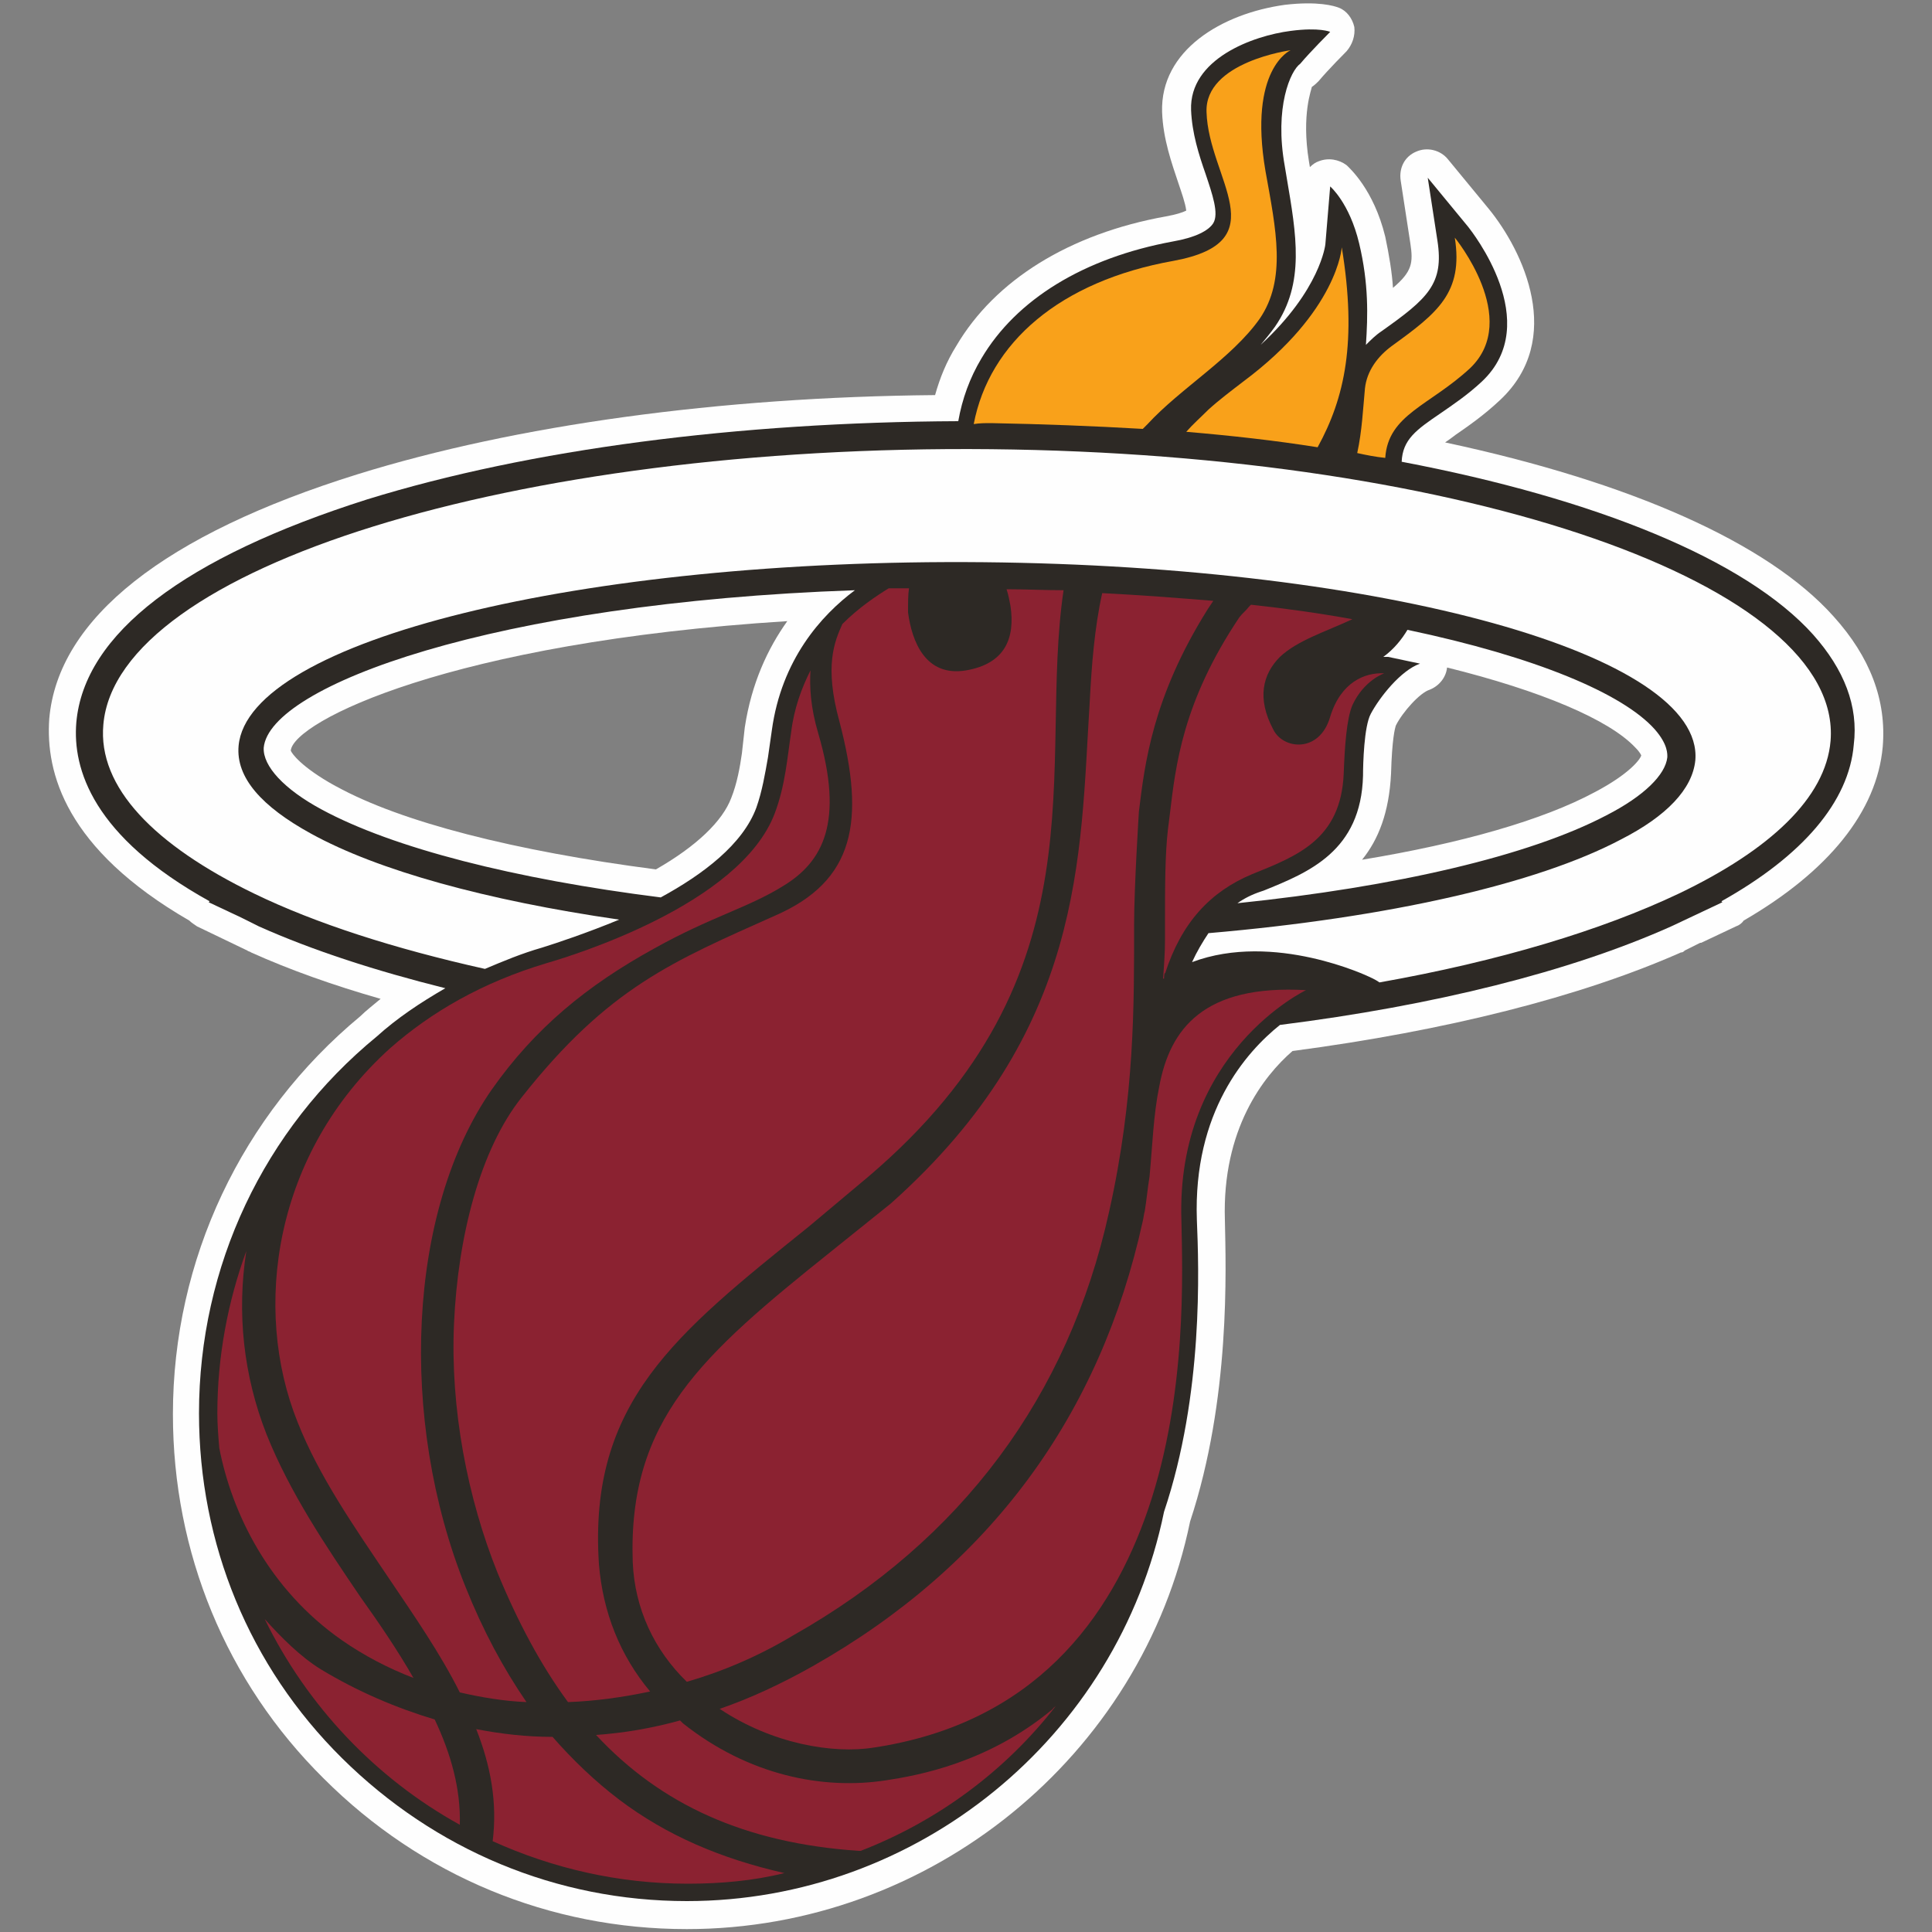 <?xml version="1.0" encoding="utf-8"?>
<!-- Generator: Adobe Illustrator 21.1.0, SVG Export Plug-In . SVG Version: 6.00 Build 0)  -->
<svg version="1.1" id="Layer_1" xmlns="http://www.w3.org/2000/svg" xmlns:xlink="http://www.w3.org/1999/xlink" x="0px" y="0px"
	 viewBox="0 0 200 200" style="enable-background:new 0 0 200 200;" xml:space="preserve">
<rect x="0" y="0" width="200" height="200" fill="#808080" stroke="none"/>
<style type="text/css">
	.st0{fill:#FEFEFE;}
	.st1{fill:#2D2925;}
	.st2{fill:#8B2231;}
	.st3{fill:#F9A11A;}
</style>
<g>
	<path id="Fill-1" class="st0" d="M34.8,81.4c-0.1,0-0.1-0.1-0.2-0.1c-3.4-1.9-4.4-3.3-4.5-3.6c0.3-3,16.5-11.2,51.4-13.4
		c-2,2.8-3.7,6.4-4.4,11L76.8,78c-0.2,1.4-0.5,3.1-1.1,4.6c-0.9,2.4-3.6,5-7.8,7.4C53.3,88.1,41.5,85.1,34.8,81.4 M148,71.4
		c1-0.4,1.7-1.3,1.8-2.3c9.7,2.4,16.8,5.4,19.5,8.3c0.5,0.5,0.6,0.8,0.6,0.8c-0.1,0.4-1.2,1.9-4.8,3.8c-5.4,2.9-13.8,5.3-24.1,7
		c1.7-2.1,2.8-4.9,3-8.9c0.1-3.6,0.4-4.7,0.5-5C145.2,73.7,147,71.7,148,71.4 M189.8,63.8c-6.8-7.6-21-13.9-40.2-18
		c0.3-0.2,0.7-0.5,1.1-0.8c1.3-0.9,2.9-2,4.6-3.6c6.7-6.3,2.4-15.4-1.2-19.8l-4.2-5.1c-0.8-1-2.2-1.3-3.3-0.8
		c-1.2,0.5-1.8,1.7-1.6,3l1,6.5c0.3,2,0.2,2.9-1.8,4.6c-0.1-1.6-0.4-3.4-0.8-5.3c-1.2-4.9-3.7-7.1-4-7.4c-0.8-0.6-1.9-0.8-2.9-0.4
		c-0.3,0.1-0.6,0.3-0.9,0.6l-0.1-0.6c-0.8-4.9,0.3-7.5,0.3-7.7c0.3-0.2,0.5-0.4,0.7-0.6c1-1.2,2.9-3.1,2.9-3.1
		c0.6-0.7,0.9-1.6,0.8-2.5c-0.2-0.9-0.8-1.7-1.6-2c-0.5-0.2-2.2-0.7-5.6-0.3c-6.5,0.9-12.9,4.7-12.7,11.1c0.1,2.8,1,5.3,1.7,7.4
		c0.3,0.9,0.7,2,0.8,2.8c-0.4,0.2-1,0.4-2.1,0.6C110.7,24.2,103,29,99,35.8c-1,1.6-1.7,3.3-2.2,5.1c-22.3,0.2-43.4,3.1-59.8,8.2
		c-19.9,6.2-31,14.9-31.9,25.3C4.7,80,6.8,87.9,19.6,95.3c0.2,0.2,0.5,0.4,0.8,0.6l5.2,2.5c0.1,0.1,0.3,0.1,0.4,0.2
		c4,1.8,8.5,3.4,13.4,4.8c-0.7,0.6-1.5,1.2-2.1,1.8c-12.3,10.2-19.4,25.2-19.4,41.2c0,14.3,5.5,27.7,15.6,37.7
		c10.1,10.1,23.4,15.6,37.6,15.6c25.2,0,47.1-17.9,52.1-42.2c4.2-12.7,3.7-26.2,3.6-31.2c-0.3-9.4,4-14.9,7-17.5
		c15.9-2.1,29.8-5.6,40.2-10.2c0.2,0,0.3-0.1,0.4-0.2l1.6-0.8c0,0,0,0,0.1,0l3.6-1.7c0.3-0.1,0.6-0.3,0.8-0.6
		c8.8-5.1,13.8-11.3,14.4-18C195.3,72.5,193.6,68,189.8,63.8"/>
	<path id="Fill-4" class="st1" d="M27.3,77.4c0.6-6.4,23.8-15,61.2-16.3c-3.5,2.6-7.6,7.2-8.6,14.5l-0.4,2.8
		c-0.3,1.7-0.6,3.5-1.2,5.2c-1.4,3.8-5.5,6.9-9.9,9.3c-15.1-1.9-27.7-5.1-35.1-9.1h0C29.4,81.7,27.2,79.3,27.3,77.4 M171.3,75.5
		c1.4,1.6,1.3,2.6,1.3,2.9c-0.2,1.8-2.4,4-6.3,6h0c-8,4.2-21.8,7.4-38.2,9.1c0.7-0.5,1.5-0.9,2.4-1.2l0.3-0.1
		c4.7-1.9,10.1-4.1,10.3-11.9c0-1.2,0.1-5.1,0.8-6.4c0.9-1.7,3.1-4.5,5.1-5.2c0,0-3.3-0.7-3.3-0.7c-0.2,0-0.3,0-0.5,0
		c1.1-0.8,1.9-1.8,2.5-2.8C159,68,168,71.8,171.3,75.5 M187.7,65.7c-7-7.8-22.6-14.1-42.6-17.9c0.1-2.3,1.5-3.3,4-5
		c1.3-0.9,2.8-1.9,4.3-3.3c6.5-6.1-1.1-15.6-1.4-16l-4.2-5.1l1,6.5c0.7,4.5-1,6-5.8,9.4c-0.6,0.4-1.1,0.9-1.6,1.4
		c0.2-3,0.3-6.3-0.7-10.5c-1-4.2-3-5.9-3-5.9l-0.5,6c0,0-0.5,4.7-6.7,10.4c0.5-0.6,1-1.2,1.5-1.9c3.1-4.5,2.2-9.5,1.2-15.4l-0.2-1.2
		c-1.1-6.1,0.6-9.9,1.6-10.6c1-1.2,3.1-3.3,3.1-3.3s-1.1-0.5-4.1-0.1c-3.9,0.5-10.5,2.9-10.3,8.2c0.1,2.4,0.8,4.6,1.5,6.6
		c0.7,2.1,1.4,4.1,0.8,5.1c-0.5,0.8-1.9,1.5-4.2,1.9c-9.2,1.7-16.2,6-19.8,12.1c-1.2,2-2,4.2-2.4,6.5c-22.8,0.1-44.4,2.9-61.2,8.1
		C19.1,57.7,8.7,65.6,7.9,74.8c-0.4,4.8,1.7,11.8,13.8,18.5l-0.1,0.1l3.4,1.6c0,0,0,0,0,0l1.8,0.9l0,0c5.6,2.5,12.1,4.6,19.3,6.4
		c-2.6,1.5-5,3.1-7.1,5c-11.7,9.6-18.4,23.8-18.4,39c0,13.5,5.2,26.2,14.8,35.7s22.2,14.8,35.7,14.8c23.8,0,44.6-16.9,49.4-40.3
		c4.1-12.2,3.6-25.3,3.4-30.2c-0.4-11.2,5.1-17.4,8.6-20.2c15.9-2,30-5.5,40.5-10.2l0,0l1.7-0.8c0,0,0,0,0,0l3.6-1.7l-0.1-0.1
		c8.4-4.7,13.2-10.3,13.7-16.2C192.4,73.1,190.9,69.3,187.7,65.7"/>
	<path id="Fill-6" class="st2" d="M22.7,149.9c1.3,6.7,5.1,14.6,12.7,19.9c2.3,1.6,4.8,2.9,7.4,3.9c-1.6-2.8-3.5-5.6-5.5-8.4
		c-3.6-5.3-7.3-10.8-9.7-16.8c-2.4-6.1-3.1-12.6-2.1-19c-1.9,5.2-3,10.9-3,16.8C22.5,147.5,22.6,148.7,22.7,149.9"/>
	<path id="Fill-8" class="st2" d="M30.8,147.2c2.2,5.6,5.9,10.9,9.4,16.1c2.7,4,5.4,7.9,7.4,11.9c2.2,0.5,4.5,0.9,6.9,1
		c-2.4-3.5-4.5-7.4-6.3-11.9c-7-17.4-6-39,2.7-51.5c4.5-6.4,9.9-10.8,16.8-14.6c5.9-3.3,9.7-4.2,13.4-6.5c4.1-2.5,6.3-6.6,3.6-15.8
		c-0.8-2.7-0.9-4.8-0.8-6.5c-0.9,1.8-1.7,3.9-2,6.4l0,0c-0.4,2.6-0.6,5.5-1.7,8.4c-3.6,9.5-21.2,14.8-23.6,15.5
		c-6.7,2-12,5.1-16.2,8.8C28.3,119.4,26.1,135.5,30.8,147.2"/>
	<path id="Fill-10" class="st2" d="M104.2,61c0.2,0.6,0.3,1.2,0.4,1.7c0.5,3.3-0.5,6-4.6,6.7c-4.2,0.7-5.6-3-6-6c0-1,0-1.9,0.1-2.5
		c-0.7,0-1.4,0-2.1,0c-1.3,0.8-3.1,2-4.8,3.7c-0.8,1.8-1.9,4.3-0.3,10.1c2.7,10.3,1.6,16.5-6.7,20.1C69.7,99.5,63,102.2,54,113.6
		c-4.3,5.4-6.6,14.4-7,23.4c-0.4,8.8,1.4,18.1,4.5,25.8c2.1,5.1,4.5,9.6,7.3,13.4c2.8-0.1,5.7-0.5,8.5-1.1
		c-3.1-3.7-4.9-8.2-5.3-13.2c-1.1-16.7,7.9-23.8,21.7-34.9l6.2-5.2c24.7-21,17.5-42.4,20.2-60.7C108.2,61.1,106.2,61,104.2,61"/>
	<path id="Fill-12" class="st2" d="M114.1,61.4c-0.8,3.6-1.1,7.5-1.3,11.4c-1,15.9-0.5,33.9-20.6,51.8l-6.1,4.9
		C72.6,140.3,65,147,65.5,161.7c0.2,4.8,2.2,9.1,5.6,12.4c3.8-1.1,7.5-2.7,11-4.8c17.5-9.9,28.5-24.8,32.7-43.8
		c2.7-12,2.6-21.8,2.6-29.7c0-4,0.5-11.8,0.5-11.8c0.6-4.9,1.4-11.8,7.1-20.9c0.2-0.3,0.4-0.6,0.6-0.9
		C121.9,61.9,118.1,61.6,114.1,61.4"/>
	<path id="Fill-14" class="st2" d="M120,112.5L120,112.5C120,112.4,120,112.5,120,112.5c-0.6,2.9-0.7,6.1-1,9.3
		c-0.2,1.2-0.3,2.4-0.5,3.6c-0.1,0.3-0.1,0.6-0.2,1c-4.4,20.1-15.8,35.7-34.2,46.1c-3.2,1.8-6.4,3.3-9.6,4.4c5.4,3.6,11.7,4.7,16,4
		c16.5-2.5,24.5-13.3,28.4-24.8c4-11.8,3.5-24.5,3.4-29.7c-0.6-17.5,12.9-23.9,12.9-23.9C124.6,101.9,121.1,106.5,120,112.5"/>
	<path id="Fill-16" class="st2" d="M109,176.9c-6.7,5.6-14,6.9-17.3,7.4c-6.5,1-14.2-0.5-21-5.9c-0.1-0.1-0.2-0.2-0.3-0.3
		c-2.9,0.8-5.8,1.3-8.7,1.5c6.7,7.2,15.4,11.2,27.2,12c0.1,0,0.1,0,0.2,0h0c8-3.1,15-8.3,20.2-15C109.1,176.8,109,176.8,109,176.9"
		/>
	<path id="Fill-18" class="st2" d="M47.6,188.9c0.1-3.7-0.9-7.3-2.6-10.9c-4-1.2-8-2.9-11.8-5.2c-2.1-1.3-4.1-3.3-5.8-5.2
		c0,0,0,0,0,0C31.8,176.6,38.9,184.1,47.6,188.9L47.6,188.9z"/>
	<path id="Fill-20" class="st2" d="M81.2,193.9c-6.6-1.5-12.2-3.9-17.1-7.6c-2.5-1.9-4.8-4.1-6.9-6.5c-2.7,0-5.3-0.3-7.9-0.8
		c1.5,3.8,2.2,7.6,1.7,11.6v0c6.2,2.8,13,4.4,20.2,4.4C74.6,195,78,194.7,81.2,193.9C81.3,194,81.2,193.9,81.2,193.9"/>
	<path id="Fill-22" class="st2" d="M137.7,74.2c-1.1,3.8-4.9,3.4-5.9,1.3c-1.7-3.2-1.1-5.7,0.7-7.5c1.8-1.7,4.7-2.6,7.5-3.9
		c0,0,0,0,0,0c-3.3-0.6-6.8-1.1-10.5-1.5c-0.1,0.1-0.1,0.1-0.2,0.2c-0.3,0.4-0.7,0.7-1,1.1c-5.9,8.8-6.6,15.4-7.2,20.4l-0.2,1.6
		c-0.3,2.6-0.3,6-0.3,9.8c0,0.5,0,1.1,0,1.6c0,1.3-0.1,2.7-0.2,4c0,0,0.1,0,0.1,0c0-0.5,0.1-0.7,0.1-0.5c1.7-5.3,4.7-8.5,9-10.3
		c4.7-1.9,9.2-3.6,9.5-10.4c0.1-2.8,0.3-5.7,0.9-7.1c1.2-2.6,3.3-3.3,3.3-3.3C141.3,69.6,138.8,70.6,137.7,74.2"/>
	<path id="Fill-24" class="st3" d="M143.4,47.4c0.3-4.5,4.6-5.4,8.8-9.3c5.3-5.1-1.6-13.5-1.6-13.5c0.9,5.7-1.8,7.8-6.5,11.2
		c-1.5,1.1-2.6,2.6-2.8,4.4c-0.2,2.1-0.3,4.4-0.8,6.7C141.4,47.1,142.4,47.3,143.4,47.4"/>
	<path id="Fill-26" class="st3" d="M128.7,39.5c-1.3,1-2.5,1.9-3.6,2.9c-0.8,0.8-1.6,1.5-2.3,2.3c4.7,0.4,9.2,0.9,13.6,1.6
		c2.8-5.1,4.1-10.9,2.5-20.7C138.9,25.6,138.5,32.2,128.7,39.5"/>
	<path id="Fill-28" class="st3" d="M102.6,43.8c5.3,0.1,10.6,0.3,15.7,0.6c0.2-0.2,0.3-0.3,0.5-0.5c3.4-3.7,8.7-6.8,11.6-10.9
		c2.8-4.1,1.7-9.2,0.6-15.3c-1.8-10.6,2.6-12.5,2.6-12.5s-8.9,1.2-8.7,6.4c0.2,6.9,7.4,13.4-3.4,15.4c-11.8,2.1-19.1,8.5-20.7,16.9
		C101.4,43.8,102,43.8,102.6,43.8"/>
	<path id="Fill-30" class="st0" d="M102.6,46.5C53.3,46,12.1,58.8,10.7,75c-0.6,6.5,5.3,12.5,15.6,17.5c6.4,3.1,14.5,5.7,23.9,7.8
		c1.9-0.8,3.8-1.6,5.9-2.2c1.6-0.5,4.6-1.5,8-2.9c-13.8-2-25-5.1-31.9-8.9c-5.1-2.8-7.8-5.8-7.5-9.1c1-10.9,35.5-19.4,77.1-19
		c41.6,0.4,74.6,9.6,73.7,20.5c-0.3,3-3,5.8-7.7,8.2c-8.7,4.6-24.1,8.1-42.7,9.7c-0.6,0.9-1.2,1.9-1.7,3c8.5-3.2,18.3,1.5,18.3,1.5
		s0.7,0.3,1.1,0.6c12.4-2.2,23-5.4,31-9.2c9.4-4.5,15.2-9.9,15.7-15.8C190.8,60.6,151.9,47,102.6,46.5"/>
</g>
</svg>
